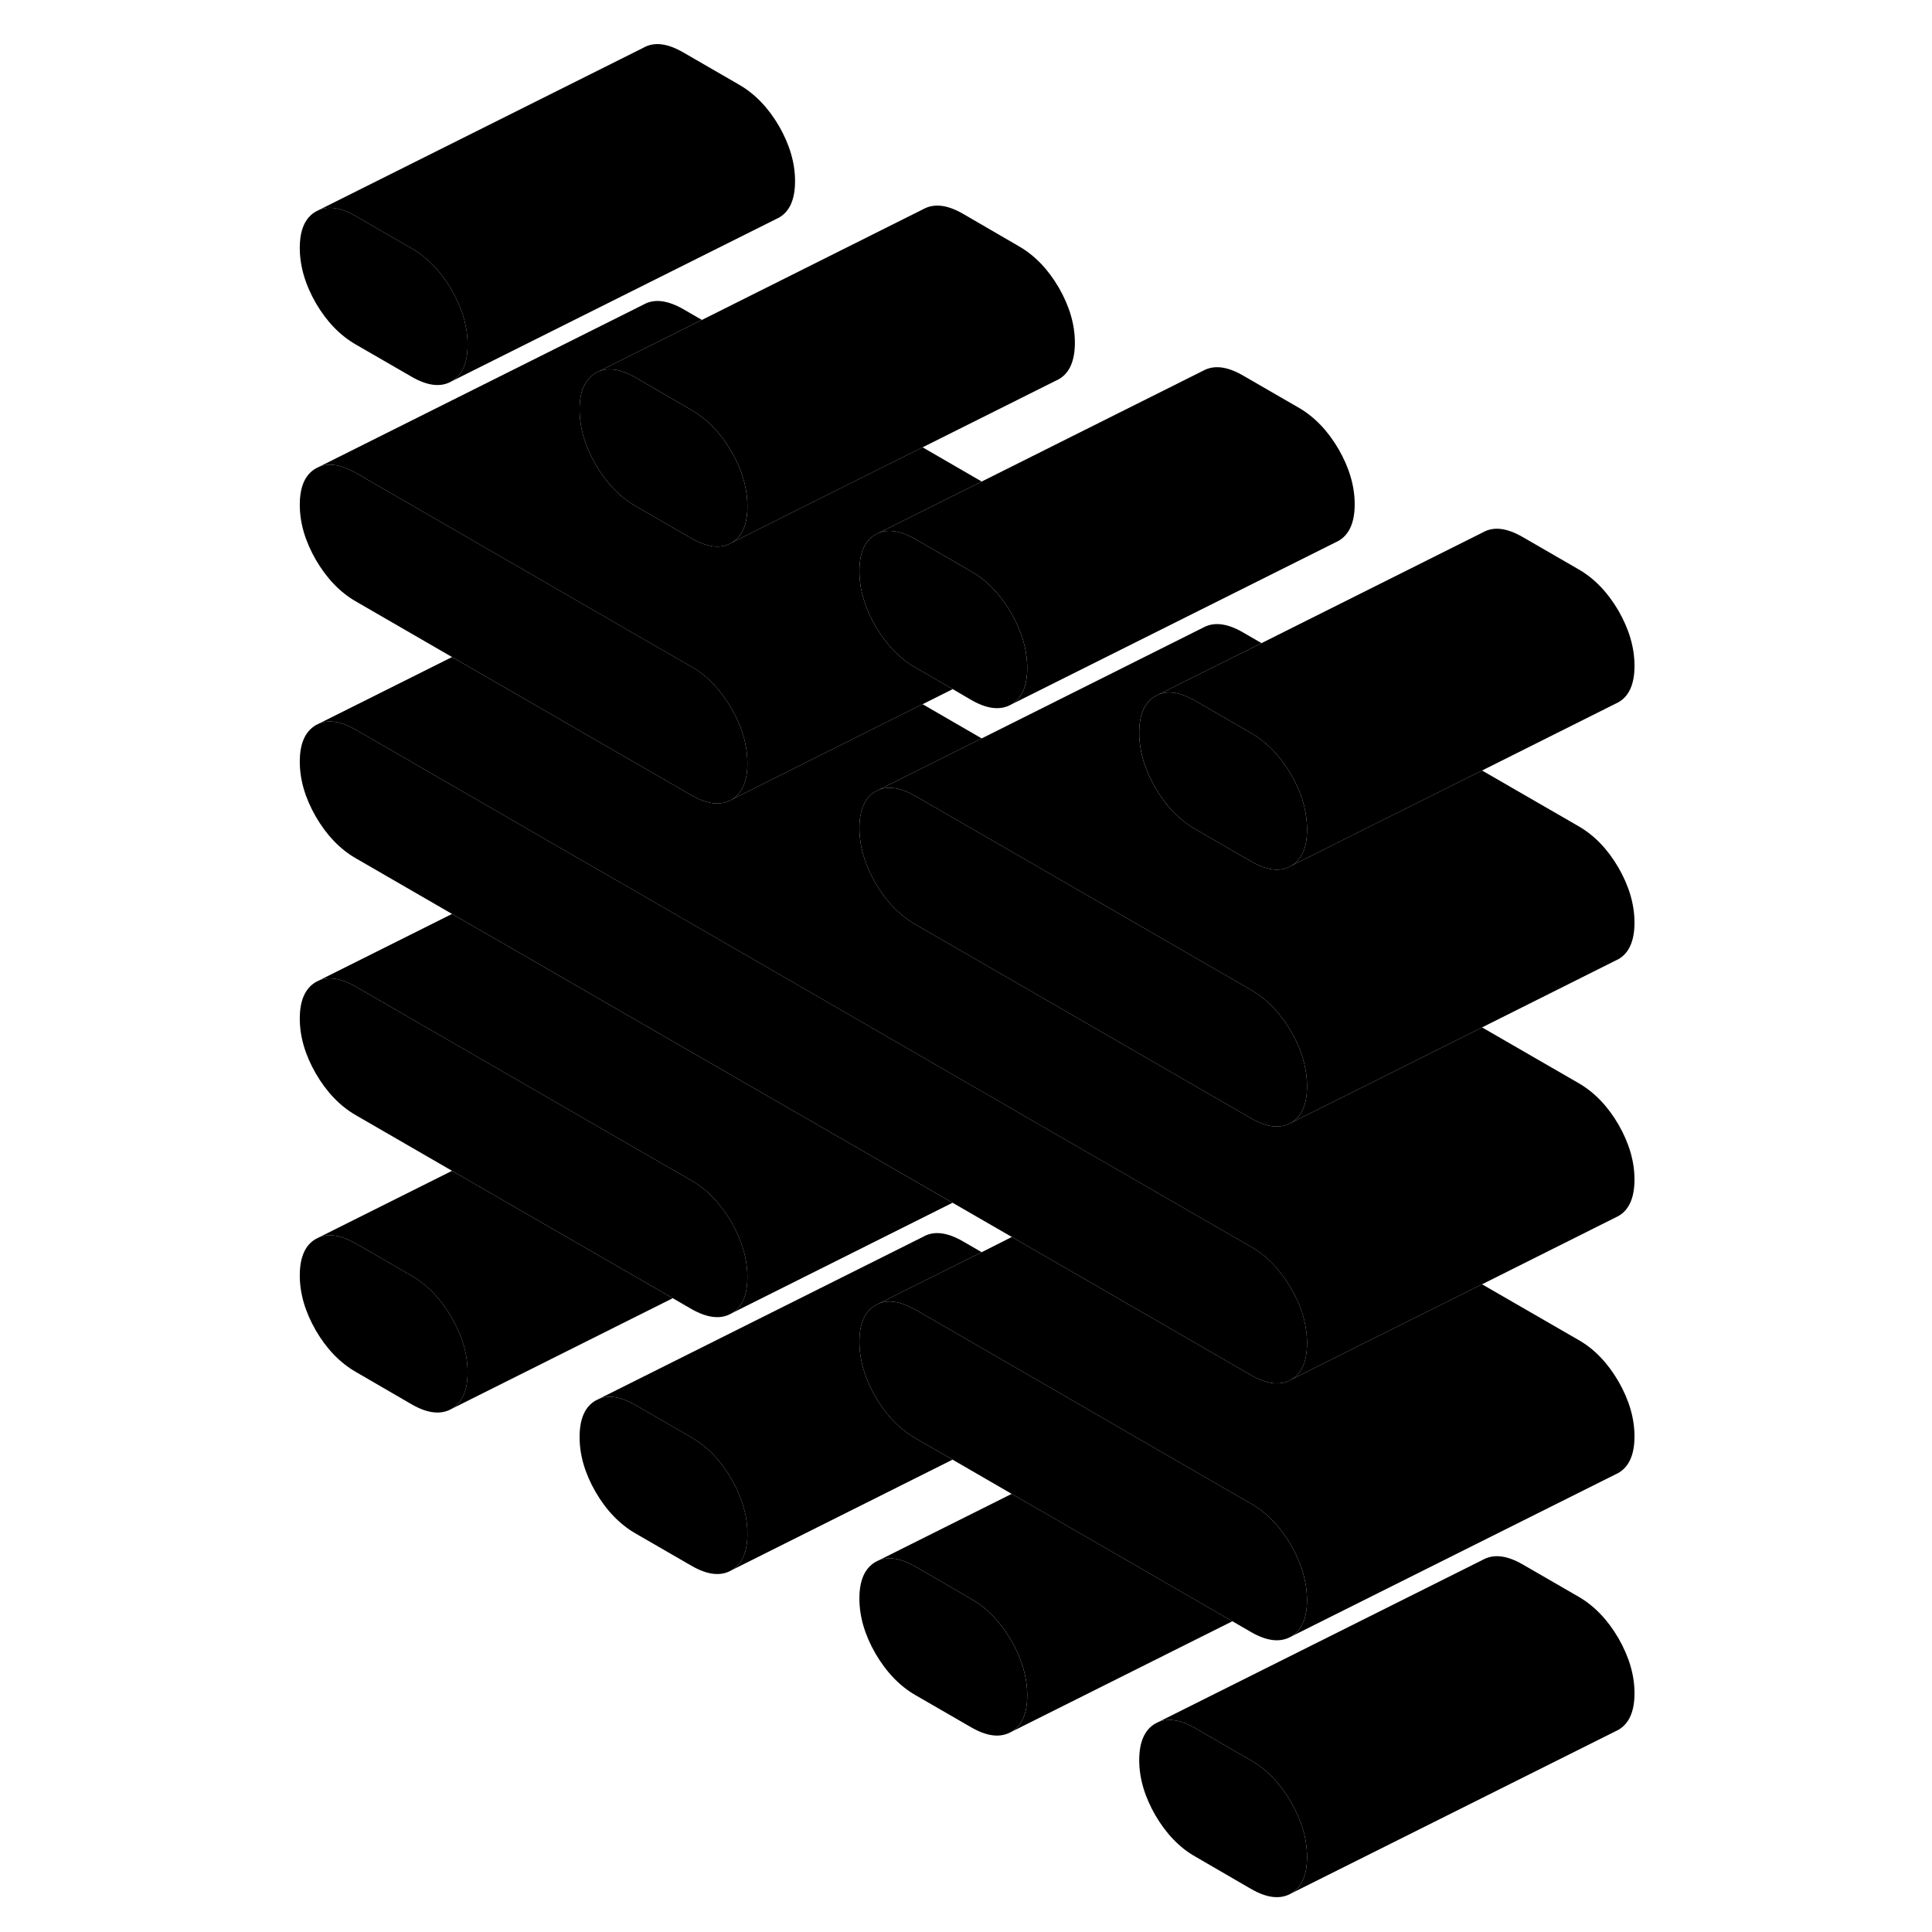 <svg width="24" height="24" viewBox="0 0 87 118" xmlns="http://www.w3.org/2000/svg" stroke-width="1px" stroke-linecap="round" stroke-linejoin="round">
    <path d="M12.08 17.7C11.42 16.57 10.61 15.73 9.64 15.17L6.229 13.2C5.359 12.7 4.609 12.56 3.99 12.82L3.79 12.92C3.14 13.29 2.81 14.03 2.81 15.14C2.81 16.25 3.14 17.38 3.79 18.51C4.45 19.64 5.259 20.48 6.229 21.04L9.64 23.01C10.61 23.57 11.42 23.67 12.08 23.29C12.73 22.92 13.06 22.18 13.06 21.06C13.06 19.94 12.73 18.83 12.08 17.7ZM29.17 90.32C28.51 89.19 27.7 88.35 26.73 87.79L23.32 85.82C22.45 85.32 21.7 85.18 21.08 85.44L20.88 85.54C20.23 85.91 19.9 86.65 19.9 87.77C19.9 88.89 20.23 90 20.88 91.13C21.54 92.26 22.35 93.1 23.32 93.66L26.73 95.63C27.7 96.19 28.51 96.29 29.17 95.91C29.82 95.54 30.15 94.8 30.15 93.69C30.15 92.58 29.82 91.45 29.17 90.32Z" class="pr-icon-iso-solid-stroke" stroke-linejoin="round"/>
    <path d="M13.06 83.82C13.06 84.93 12.73 85.67 12.08 86.05C11.42 86.42 10.61 86.33 9.64 85.77L6.229 83.79C5.259 83.23 4.45 82.39 3.79 81.26C3.14 80.13 2.81 79.01 2.81 77.9C2.81 76.79 3.14 76.04 3.79 75.67L3.99 75.57C4.609 75.32 5.359 75.45 6.229 75.95L9.64 77.92C10.61 78.48 11.42 79.33 12.08 80.46C12.73 81.59 13.06 82.71 13.06 83.82Z" class="pr-icon-iso-solid-stroke" stroke-linejoin="round"/>
    <path d="M47.239 103.55C47.239 104.66 46.909 105.41 46.259 105.78C45.599 106.15 44.789 106.06 43.819 105.5L40.409 103.53C39.439 102.97 38.629 102.12 37.969 100.99C37.319 99.86 36.989 98.74 36.989 97.63C36.989 96.52 37.319 95.78 37.969 95.4L38.169 95.3C38.789 95.05 39.539 95.18 40.409 95.68L43.819 97.66C44.789 98.22 45.599 99.06 46.259 100.19C46.909 101.32 47.239 102.44 47.239 103.55Z" class="pr-icon-iso-solid-stroke" stroke-linejoin="round"/>
    <path d="M64.33 113.42C64.33 114.53 64 115.27 63.35 115.65C62.69 116.02 61.88 115.93 60.91 115.37L57.499 113.39C56.529 112.84 55.72 111.99 55.06 110.86C54.41 109.73 54.08 108.61 54.08 107.5C54.08 106.39 54.41 105.65 55.06 105.27L55.26 105.17C55.88 104.92 56.63 105.05 57.499 105.55L60.91 107.52C61.88 108.08 62.69 108.93 63.35 110.06C64 111.19 64.33 112.31 64.33 113.42Z" class="pr-icon-iso-solid-stroke" stroke-linejoin="round"/>
    <path d="M64.33 82.04C64.33 83.15 64 83.9 63.35 84.27C62.69 84.64 61.88 84.55 60.91 83.99L46.3 75.55L42.68 73.46L12.11 55.82L6.229 52.42C5.259 51.86 4.45 51.01 3.79 49.88C3.14 48.75 2.81 47.63 2.81 46.52C2.81 45.41 3.14 44.67 3.79 44.29L3.99 44.19C4.609 43.94 5.359 44.07 6.229 44.57L19.4 52.18L23.22 54.38L49.73 69.7L53.58 71.92L57.4 74.13L60.91 76.15C61.88 76.71 62.69 77.55 63.35 78.68C63.58 79.07 63.76 79.47 63.92 79.86C64.19 80.59 64.33 81.32 64.33 82.04Z" class="pr-icon-iso-solid-stroke" stroke-linejoin="round"/>
    <path d="M84.329 56.35C84.329 57.46 83.999 58.21 83.349 58.58L83.149 58.68L75.019 62.75L67.739 66.39L63.349 68.58C63.999 68.21 64.329 67.46 64.329 66.35C64.329 65.63 64.189 64.91 63.919 64.18C63.769 63.78 63.579 63.39 63.349 62.99C62.689 61.86 61.879 61.02 60.909 60.46L40.409 48.62C39.539 48.12 38.789 47.99 38.169 48.24L44.459 45.1L57.969 38.34C58.629 37.97 59.439 38.06 60.409 38.62L61.549 39.28L57.069 41.51L55.259 42.42L55.059 42.52C54.409 42.89 54.079 43.63 54.079 44.75C54.079 45.87 54.409 46.98 55.059 48.11C55.719 49.24 56.529 50.08 57.499 50.64L60.909 52.61C61.879 53.17 62.689 53.27 63.349 52.89L67.739 50.69L75.019 47.06L80.909 50.46C81.879 51.02 82.689 51.86 83.349 52.99C83.999 54.12 84.329 55.24 84.329 56.35Z" class="pr-icon-iso-solid-stroke" stroke-linejoin="round"/>
    <path d="M40.409 87.84L42.679 89.15L29.169 95.91C29.819 95.54 30.149 94.8 30.149 93.69C30.149 92.58 29.819 91.45 29.169 90.32C28.509 89.19 27.699 88.35 26.729 87.79L23.319 85.82C22.449 85.32 21.699 85.18 21.079 85.44L40.879 75.54C41.539 75.16 42.349 75.26 43.319 75.82L44.459 76.48L39.979 78.71L38.169 79.62L37.969 79.72C37.319 80.09 36.989 80.83 36.989 81.94C36.989 83.05 37.319 84.18 37.969 85.31C38.629 86.44 39.439 87.28 40.409 87.84Z" class="pr-icon-iso-solid-stroke" stroke-linejoin="round"/>
    <path d="M84.329 87.73C84.329 88.84 83.999 89.58 83.349 89.96L83.149 90.06L63.349 99.96C63.999 99.58 64.329 98.84 64.329 97.73C64.329 97.42 64.299 97.1 64.249 96.79C64.179 96.37 64.069 95.96 63.909 95.55C63.759 95.16 63.579 94.76 63.349 94.37C62.689 93.24 61.879 92.39 60.909 91.84L57.409 89.82L53.569 87.6L49.739 85.38L40.409 79.99C40.409 79.99 40.339 79.95 40.309 79.94C39.479 79.49 38.769 79.37 38.169 79.62L39.979 78.71L44.459 76.48L46.299 75.55L60.909 83.99C61.879 84.55 62.689 84.64 63.349 84.27L67.739 82.07L75.019 78.44L80.909 81.84C81.879 82.39 82.689 83.24 83.349 84.37C83.999 85.5 84.329 86.62 84.329 87.73Z" class="pr-icon-iso-solid-stroke" stroke-linejoin="round"/>
    <path d="M84.329 72.04C84.329 73.15 83.999 73.9 83.349 74.27L83.149 74.37L75.019 78.44L67.739 82.07L63.349 84.27C63.999 83.9 64.329 83.15 64.329 82.04C64.329 81.32 64.189 80.59 63.919 79.86C63.759 79.47 63.579 79.07 63.349 78.68C62.689 77.55 61.879 76.71 60.909 76.15L57.399 74.13L53.579 71.92L49.729 69.7L23.219 54.38L19.399 52.18L6.229 44.57C5.359 44.07 4.609 43.94 3.989 44.19L12.109 40.13L26.729 48.57C27.699 49.13 28.509 49.22 29.169 48.85L33.559 46.65L40.849 43.01L44.459 45.1L38.169 48.24L37.969 48.34C37.739 48.47 37.549 48.65 37.409 48.87C37.129 49.28 36.989 49.85 36.989 50.57C36.989 51.68 37.319 52.8 37.969 53.93C38.629 55.06 39.439 55.9 40.409 56.46L60.909 68.3C61.879 68.86 62.689 68.95 63.349 68.58L67.739 66.39L75.019 62.75L80.909 66.15C81.879 66.71 82.689 67.55 83.349 68.68C83.999 69.81 84.329 70.93 84.329 72.04Z" class="pr-icon-iso-solid-stroke" stroke-linejoin="round"/>
    <path d="M40.409 40.77L42.69 42.09L40.849 43.01L33.559 46.65L29.169 48.85C29.819 48.47 30.149 47.73 30.149 46.62C30.149 45.9 30.009 45.17 29.739 44.44C29.579 44.05 29.399 43.65 29.169 43.26C28.509 42.13 27.699 41.28 26.729 40.72L23.219 38.7L19.399 36.49L6.229 28.88C5.359 28.39 4.609 28.25 3.989 28.51L23.789 18.61C24.449 18.23 25.259 18.33 26.229 18.88L27.369 19.54L22.889 21.77L21.079 22.68L20.879 22.78C20.229 23.16 19.899 23.9 19.899 25.01C19.899 26.12 20.229 27.24 20.879 28.37C21.539 29.5 22.349 30.35 23.319 30.91L26.729 32.88C27.699 33.44 28.509 33.53 29.169 33.16L33.559 30.96L40.849 27.32L44.459 29.41L38.169 32.55L37.969 32.65C37.739 32.78 37.549 32.96 37.399 33.18C37.129 33.59 36.989 34.16 36.989 34.88C36.989 35.99 37.319 37.11 37.969 38.24C38.629 39.37 39.439 40.21 40.409 40.77Z" class="pr-icon-iso-solid-stroke" stroke-linejoin="round"/>
    <path d="M33.059 11.06C33.059 12.18 32.729 12.92 32.079 13.29L31.879 13.39L12.079 23.29C12.729 22.92 13.059 22.18 13.059 21.06C13.059 19.94 12.729 18.83 12.079 17.7C11.419 16.57 10.609 15.73 9.639 15.17L6.229 13.2C5.359 12.7 4.609 12.56 3.989 12.82L23.789 2.92C24.449 2.54 25.259 2.64 26.229 3.2L29.639 5.17C30.609 5.73 31.419 6.57 32.079 7.7C32.729 8.83 33.059 9.95 33.059 11.06Z" class="pr-icon-iso-solid-stroke" stroke-linejoin="round"/>
    <path d="M3.99 12.82L3.79 12.92" class="pr-icon-iso-solid-stroke" stroke-linejoin="round"/>
    <path d="M50.15 20.93C50.15 22.04 49.82 22.79 49.17 23.16L48.969 23.26L40.85 27.32L33.56 30.96L29.17 33.16C29.82 32.79 30.15 32.04 30.15 30.93C30.15 30.21 30.009 29.48 29.739 28.75C29.579 28.36 29.4 27.96 29.17 27.57C28.51 26.44 27.7 25.6 26.73 25.04L23.32 23.06C23.32 23.06 23.259 23.02 23.23 23.01C22.399 22.55 21.68 22.44 21.08 22.68L22.89 21.77L27.37 19.54L40.88 12.78C41.54 12.41 42.35 12.5 43.32 13.06L46.73 15.04C47.7 15.6 48.51 16.44 49.17 17.57C49.82 18.7 50.15 19.82 50.15 20.93Z" class="pr-icon-iso-solid-stroke" stroke-linejoin="round"/>
    <path d="M30.149 30.93C30.149 32.04 29.819 32.79 29.169 33.16C28.509 33.53 27.699 33.44 26.729 32.88L23.319 30.91C22.349 30.35 21.539 29.5 20.879 28.37C20.229 27.24 19.899 26.12 19.899 25.01C19.899 23.9 20.229 23.16 20.879 22.78L21.079 22.68C21.679 22.44 22.399 22.55 23.229 23.01C23.259 23.02 23.289 23.04 23.319 23.06L26.729 25.04C27.699 25.6 28.509 26.44 29.169 27.57C29.399 27.96 29.579 28.36 29.739 28.75C30.009 29.48 30.149 30.21 30.149 30.93Z" class="pr-icon-iso-solid-stroke" stroke-linejoin="round"/>
    <path d="M47.239 40.8C47.239 41.91 46.909 42.65 46.259 43.03C45.599 43.4 44.789 43.31 43.819 42.75L42.69 42.09L40.409 40.77C39.439 40.21 38.629 39.37 37.969 38.24C37.319 37.11 36.989 35.99 36.989 34.88C36.989 34.16 37.129 33.59 37.399 33.18C37.549 32.96 37.739 32.78 37.969 32.65L38.169 32.55C38.789 32.3 39.539 32.43 40.409 32.93L43.819 34.9C44.789 35.46 45.599 36.31 46.259 37.44C46.489 37.83 46.669 38.23 46.819 38.62C46.979 39.03 47.089 39.44 47.159 39.86C47.209 40.17 47.239 40.49 47.239 40.8Z" class="pr-icon-iso-solid-stroke" stroke-linejoin="round"/>
    <path d="M67.24 30.8C67.24 31.91 66.91 32.65 66.26 33.03L66.06 33.13L46.26 43.03C46.91 42.65 47.24 41.91 47.24 40.8C47.24 40.49 47.21 40.17 47.16 39.86C47.09 39.44 46.98 39.03 46.82 38.62C46.67 38.23 46.49 37.83 46.26 37.44C45.6 36.31 44.79 35.46 43.82 34.9L40.41 32.93C39.54 32.43 38.79 32.3 38.17 32.55L44.46 29.41L57.97 22.65C58.63 22.28 59.44 22.37 60.41 22.93L63.82 24.9C64.79 25.46 65.6 26.31 66.26 27.44C66.91 28.57 67.24 29.69 67.24 30.8Z" class="pr-icon-iso-solid-stroke" stroke-linejoin="round"/>
    <path d="M64.329 66.35C64.329 67.46 63.999 68.21 63.349 68.58C62.689 68.95 61.879 68.86 60.909 68.3L40.409 56.46C39.439 55.9 38.629 55.06 37.969 53.93C37.319 52.8 36.989 51.68 36.989 50.57C36.989 49.85 37.129 49.28 37.409 48.87C37.549 48.65 37.739 48.47 37.969 48.34L38.169 48.24C38.789 47.99 39.539 48.12 40.409 48.62L60.909 60.46C61.879 61.02 62.689 61.86 63.349 62.99C63.579 63.39 63.769 63.78 63.919 64.18C64.189 64.91 64.329 65.63 64.329 66.35Z" class="pr-icon-iso-solid-stroke" stroke-linejoin="round"/>
    <path d="M30.15 46.62C30.15 47.73 29.82 48.47 29.17 48.85C28.51 49.22 27.7 49.13 26.73 48.57L12.11 40.13L6.229 36.73C5.259 36.17 4.45 35.32 3.79 34.19C3.14 33.06 2.81 31.94 2.81 30.83C2.81 29.72 3.14 28.98 3.79 28.61L3.99 28.51C4.609 28.25 5.359 28.39 6.229 28.88L19.4 36.49L23.22 38.7L26.73 40.72C27.7 41.28 28.51 42.13 29.17 43.26C29.4 43.65 29.579 44.05 29.739 44.44C30.009 45.17 30.15 45.9 30.15 46.62Z" class="pr-icon-iso-solid-stroke" stroke-linejoin="round"/>
    <path d="M84.33 40.67C84.33 41.78 84 42.52 83.35 42.89L83.15 42.99L75.02 47.06L67.74 50.69L63.35 52.89C64 52.52 64.33 51.78 64.33 50.67C64.33 49.94 64.19 49.21 63.92 48.48C63.76 48.09 63.58 47.69 63.35 47.3C62.69 46.17 61.88 45.33 60.91 44.77L57.5 42.8C57.5 42.8 57.44 42.76 57.41 42.75C56.58 42.29 55.86 42.17 55.26 42.42L57.07 41.51L61.55 39.28L75.06 32.52C75.72 32.14 76.53 32.24 77.5 32.8L80.91 34.77C81.88 35.33 82.69 36.17 83.35 37.3C84 38.43 84.33 39.55 84.33 40.67Z" class="pr-icon-iso-solid-stroke" stroke-linejoin="round"/>
    <path d="M64.33 50.67C64.33 51.78 64 52.52 63.35 52.89C62.69 53.27 61.88 53.17 60.91 52.61L57.499 50.64C56.529 50.08 55.72 49.24 55.06 48.11C54.41 46.98 54.08 45.86 54.08 44.75C54.08 43.64 54.41 42.89 55.06 42.52L55.26 42.42C55.859 42.17 56.58 42.29 57.41 42.75C57.44 42.76 57.469 42.78 57.499 42.8L60.91 44.77C61.88 45.33 62.69 46.17 63.35 47.3C63.58 47.69 63.76 48.09 63.92 48.48C64.19 49.21 64.33 49.94 64.33 50.67Z" class="pr-icon-iso-solid-stroke" stroke-linejoin="round"/>
    <path d="M30.149 78C30.149 77.69 30.119 77.37 30.069 77.06C29.999 76.64 29.889 76.23 29.729 75.82C29.579 75.43 29.399 75.03 29.169 74.64C28.509 73.51 27.699 72.66 26.729 72.1L23.219 70.08L19.399 67.87L6.229 60.26C5.359 59.76 4.609 59.63 3.989 59.88L12.109 55.82L42.679 73.46L29.169 80.22C29.819 79.85 30.149 79.11 30.149 78Z" class="pr-icon-iso-solid-stroke" stroke-linejoin="round"/>
    <path d="M30.15 78C30.15 79.11 29.82 79.85 29.17 80.22C28.51 80.6 27.7 80.5 26.73 79.95L25.59 79.29L12.11 71.51L6.229 68.11C5.259 67.55 4.45 66.7 3.79 65.57C3.14 64.44 2.81 63.32 2.81 62.21C2.81 61.1 3.14 60.36 3.79 59.98L3.99 59.88C4.609 59.63 5.359 59.76 6.229 60.26L19.4 67.87L23.22 70.08L26.73 72.1C27.7 72.66 28.51 73.51 29.17 74.64C29.4 75.03 29.579 75.43 29.73 75.82C29.89 76.23 30 76.64 30.07 77.06C30.12 77.37 30.15 77.69 30.15 78Z" class="pr-icon-iso-solid-stroke" stroke-linejoin="round"/>
    <path d="M13.059 83.82C13.059 82.71 12.729 81.59 12.079 80.46C11.419 79.33 10.609 78.48 9.639 77.92L6.229 75.95C5.359 75.45 4.609 75.32 3.989 75.57L12.109 71.51L25.589 79.29L12.079 86.05C12.729 85.67 13.059 84.93 13.059 83.82Z" class="pr-icon-iso-solid-stroke" stroke-linejoin="round"/>
    <path d="M64.329 97.73C64.329 98.84 63.999 99.58 63.349 99.96C62.689 100.33 61.879 100.24 60.909 99.68L59.769 99.02L46.289 91.24L42.679 89.15L40.409 87.84C39.439 87.28 38.629 86.44 37.969 85.31C37.319 84.18 36.989 83.05 36.989 81.94C36.989 80.83 37.319 80.09 37.969 79.72L38.169 79.62C38.769 79.37 39.479 79.49 40.309 79.94C40.339 79.95 40.379 79.97 40.409 79.99L49.739 85.38L53.569 87.6L57.409 89.82L60.909 91.84C61.879 92.39 62.689 93.24 63.349 94.37C63.579 94.76 63.759 95.16 63.909 95.55C64.069 95.96 64.179 96.37 64.249 96.79C64.299 97.1 64.329 97.42 64.329 97.73Z" class="pr-icon-iso-solid-stroke" stroke-linejoin="round"/>
    <path d="M21.08 85.44L20.88 85.54" class="pr-icon-iso-solid-stroke" stroke-linejoin="round"/>
    <path d="M47.24 103.55C47.24 102.44 46.91 101.32 46.26 100.19C45.6 99.06 44.79 98.22 43.82 97.66L40.41 95.68C39.54 95.18 38.79 95.05 38.17 95.3L46.29 91.24L59.77 99.02L46.26 105.78C46.91 105.41 47.24 104.66 47.24 103.55Z" class="pr-icon-iso-solid-stroke" stroke-linejoin="round"/>
    <path d="M84.33 103.42C84.33 104.53 84 105.27 83.35 105.65L83.15 105.75L63.35 115.65C64 115.27 64.33 114.53 64.33 113.42C64.33 112.31 64 111.19 63.35 110.06C62.69 108.93 61.88 108.08 60.91 107.52L57.5 105.55C56.63 105.05 55.88 104.92 55.26 105.17L75.06 95.27C75.72 94.9 76.53 94.99 77.5 95.55L80.91 97.52C81.88 98.08 82.69 98.93 83.35 100.06C84 101.19 84.33 102.31 84.33 103.42Z" class="pr-icon-iso-solid-stroke" stroke-linejoin="round"/>
</svg>